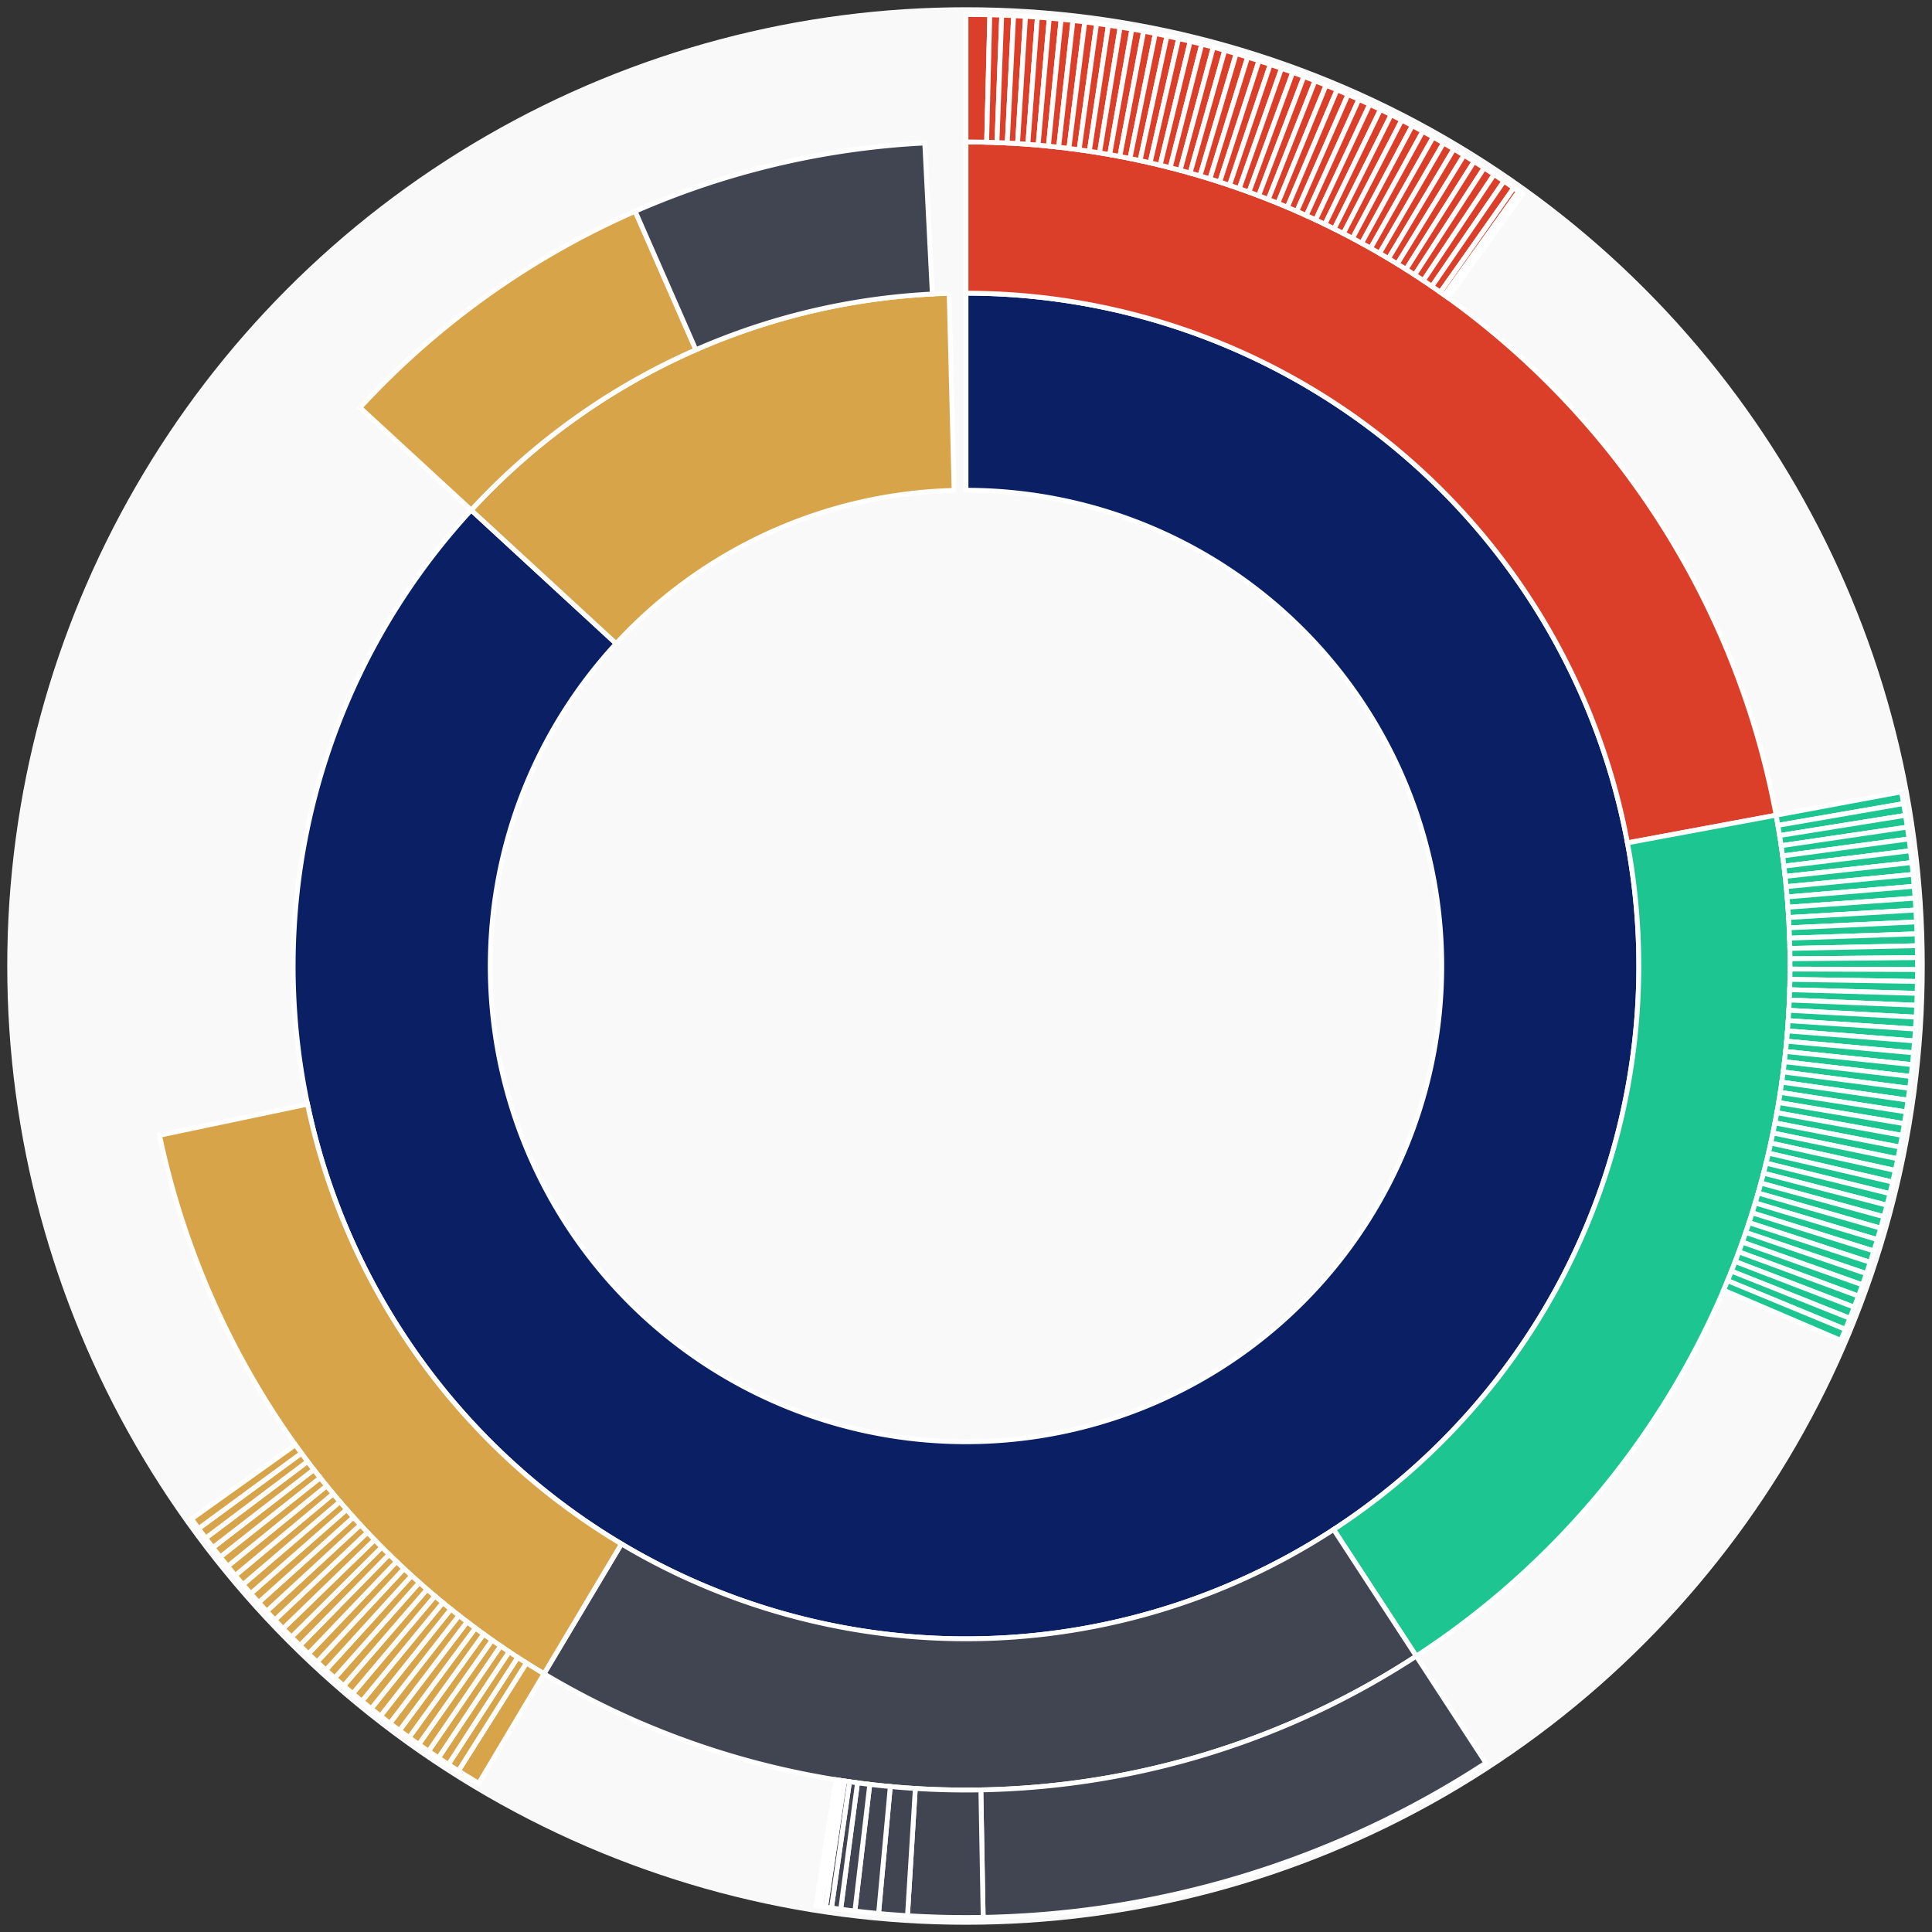 <svg xmlns="http://www.w3.org/2000/svg" width="400" height="400" id="block-7907854"><rect width="100%" height="100%" fill="#333333" stroke="none"/><g id="burst-container" transform="translate(200,200)"><circle r="197" style="fill: #f9f9f9; stroke: #f9f9f9; stroke-width: 3; opacity: 1;" id="circle-base"></circle><path display="none" d="M6.031385485800715e-15,-98.5A98.5,98.5,0,1,1,-6.031385485800715e-15,98.5A98.5,98.5,0,1,1,6.031385485800715e-15,-98.5Z" fill-rule="evenodd" id="p-type-root" style="stroke: #fff; opacity: 1;"></path><path d="M8.529667153919608e-15,-139.3A139.3,139.3,0,1,1,-102.44,-94.396L-72.436,-66.748A98.5,98.5,0,1,0,6.031385485800715e-15,-98.5Z" fill-rule="evenodd" style="fill: #0B1F65; stroke: #fff; opacity: 1;" id="p-type-data"></path><path d="M-102.44,-94.396A139.3,139.3,0,0,1,-3.487,-139.256L-2.466,-98.469A98.5,98.5,0,0,0,-72.436,-66.748Z" fill-rule="evenodd" style="fill: #D7A449; stroke: #fff; opacity: 1;" id="p-type-value"></path><path d="M1.0446666101440332e-14,-170.607A170.607,170.607,0,0,1,167.726,-31.223L136.947,-25.493A139.3,139.3,0,0,0,8.529667153919608e-15,-139.3Z" fill-rule="evenodd" style="fill: #DB3F29; stroke: #fff; opacity: 1;" id="p-type-functions"></path><path d="M167.726,-31.223A170.607,170.607,0,0,1,93.221,142.887L76.115,116.666A139.3,139.3,0,0,0,136.947,-25.493Z" fill-rule="evenodd" style="fill: #1DC690; stroke: #fff; opacity: 1;" id="p-type-logs"></path><path d="M93.221,142.887A170.607,170.607,0,0,1,-87.37,146.537L-71.337,119.647A139.3,139.3,0,0,0,76.115,116.666Z" fill-rule="evenodd" style="fill: #414552; stroke: #fff; opacity: 1;" id="p-type-ether"></path><path d="M-87.37,146.537A170.607,170.607,0,0,1,-166.969,35.044L-136.33,28.614A139.3,139.3,0,0,0,-71.337,119.647Z" fill-rule="evenodd" style="fill: #D7A449; stroke: #fff; opacity: 1;" id="p-type-tokenTransfers"></path><path d="M-125.463,-115.61A170.607,170.607,0,0,1,-68.494,-156.254L-55.925,-127.581A139.3,139.3,0,0,0,-102.44,-94.396Z" fill-rule="evenodd" style="fill: #D7A449; stroke: #fff; opacity: 1;" id="p-type-tokenTransfers"></path><path d="M-68.494,-156.254A170.607,170.607,0,0,1,-8.54,-170.393L-6.973,-139.125A139.3,139.3,0,0,0,-55.925,-127.581Z" fill-rule="evenodd" style="fill: #414552; stroke: #fff; opacity: 1;" id="p-type-ether"></path><path d="M1.206277097160143e-14,-197A197,197,0,0,1,4.932,-196.938L4.271,-170.554A170.607,170.607,0,0,0,1.0446666101440332e-14,-170.607Z" fill-rule="evenodd" style="fill: #DB3F29; stroke: #fff; opacity: 1;" id="p-type-functions"></path><path d="M4.932,-196.938A197,197,0,0,1,7.397,-196.861L6.406,-170.487A170.607,170.607,0,0,0,4.271,-170.554Z" fill-rule="evenodd" style="fill: #DB3F29; stroke: #fff; opacity: 1;" id="p-type-functions"></path><path d="M7.397,-196.861A197,197,0,0,1,9.861,-196.753L8.54,-170.393A170.607,170.607,0,0,0,6.406,-170.487Z" fill-rule="evenodd" style="fill: #DB3F29; stroke: #fff; opacity: 1;" id="p-type-functions"></path><path d="M9.861,-196.753A197,197,0,0,1,12.323,-196.614L10.672,-170.273A170.607,170.607,0,0,0,8.54,-170.393Z" fill-rule="evenodd" style="fill: #DB3F29; stroke: #fff; opacity: 1;" id="p-type-functions"></path><path d="M12.323,-196.614A197,197,0,0,1,14.783,-196.445L12.803,-170.126A170.607,170.607,0,0,0,10.672,-170.273Z" fill-rule="evenodd" style="fill: #DB3F29; stroke: #fff; opacity: 1;" id="p-type-functions"></path><path d="M14.783,-196.445A197,197,0,0,1,17.241,-196.244L14.932,-169.952A170.607,170.607,0,0,0,12.803,-170.126Z" fill-rule="evenodd" style="fill: #DB3F29; stroke: #fff; opacity: 1;" id="p-type-functions"></path><path d="M17.241,-196.244A197,197,0,0,1,19.697,-196.013L17.058,-169.752A170.607,170.607,0,0,0,14.932,-169.952Z" fill-rule="evenodd" style="fill: #DB3F29; stroke: #fff; opacity: 1;" id="p-type-functions"></path><path d="M19.697,-196.013A197,197,0,0,1,22.149,-195.751L19.182,-169.525A170.607,170.607,0,0,0,17.058,-169.752Z" fill-rule="evenodd" style="fill: #DB3F29; stroke: #fff; opacity: 1;" id="p-type-functions"></path><path d="M22.149,-195.751A197,197,0,0,1,24.598,-195.458L21.302,-169.272A170.607,170.607,0,0,0,19.182,-169.525Z" fill-rule="evenodd" style="fill: #DB3F29; stroke: #fff; opacity: 1;" id="p-type-functions"></path><path d="M24.598,-195.458A197,197,0,0,1,27.043,-195.135L23.42,-168.992A170.607,170.607,0,0,0,21.302,-169.272Z" fill-rule="evenodd" style="fill: #DB3F29; stroke: #fff; opacity: 1;" id="p-type-functions"></path><path d="M27.043,-195.135A197,197,0,0,1,29.483,-194.781L25.533,-168.685A170.607,170.607,0,0,0,23.42,-168.992Z" fill-rule="evenodd" style="fill: #DB3F29; stroke: #fff; opacity: 1;" id="p-type-functions"></path><path d="M29.483,-194.781A197,197,0,0,1,31.919,-194.397L27.643,-168.353A170.607,170.607,0,0,0,25.533,-168.685Z" fill-rule="evenodd" style="fill: #DB3F29; stroke: #fff; opacity: 1;" id="p-type-functions"></path><path d="M31.919,-194.397A197,197,0,0,1,34.351,-193.982L29.748,-167.993A170.607,170.607,0,0,0,27.643,-168.353Z" fill-rule="evenodd" style="fill: #DB3F29; stroke: #fff; opacity: 1;" id="p-type-functions"></path><path d="M34.351,-193.982A197,197,0,0,1,36.776,-193.537L31.849,-167.608A170.607,170.607,0,0,0,29.748,-167.993Z" fill-rule="evenodd" style="fill: #DB3F29; stroke: #fff; opacity: 1;" id="p-type-functions"></path><path d="M36.776,-193.537A197,197,0,0,1,39.196,-193.061L33.945,-167.196A170.607,170.607,0,0,0,31.849,-167.608Z" fill-rule="evenodd" style="fill: #DB3F29; stroke: #fff; opacity: 1;" id="p-type-functions"></path><path d="M39.196,-193.061A197,197,0,0,1,41.61,-192.555L36.035,-166.758A170.607,170.607,0,0,0,33.945,-167.196Z" fill-rule="evenodd" style="fill: #DB3F29; stroke: #fff; opacity: 1;" id="p-type-functions"></path><path d="M41.61,-192.555A197,197,0,0,1,44.017,-192.02L38.12,-166.294A170.607,170.607,0,0,0,36.035,-166.758Z" fill-rule="evenodd" style="fill: #DB3F29; stroke: #fff; opacity: 1;" id="p-type-functions"></path><path d="M44.017,-192.02A197,197,0,0,1,46.418,-191.453L40.199,-165.804A170.607,170.607,0,0,0,38.12,-166.294Z" fill-rule="evenodd" style="fill: #DB3F29; stroke: #fff; opacity: 1;" id="p-type-functions"></path><path d="M46.418,-191.453A197,197,0,0,1,48.811,-190.857L42.271,-165.287A170.607,170.607,0,0,0,40.199,-165.804Z" fill-rule="evenodd" style="fill: #DB3F29; stroke: #fff; opacity: 1;" id="p-type-functions"></path><path d="M48.811,-190.857A197,197,0,0,1,51.196,-190.231L44.337,-164.745A170.607,170.607,0,0,0,42.271,-165.287Z" fill-rule="evenodd" style="fill: #DB3F29; stroke: #fff; opacity: 1;" id="p-type-functions"></path><path d="M51.196,-190.231A197,197,0,0,1,53.573,-189.576L46.396,-164.177A170.607,170.607,0,0,0,44.337,-164.745Z" fill-rule="evenodd" style="fill: #DB3F29; stroke: #fff; opacity: 1;" id="p-type-functions"></path><path d="M53.573,-189.576A197,197,0,0,1,55.942,-188.89L48.448,-163.584A170.607,170.607,0,0,0,46.396,-164.177Z" fill-rule="evenodd" style="fill: #DB3F29; stroke: #fff; opacity: 1;" id="p-type-functions"></path><path d="M55.942,-188.89A197,197,0,0,1,58.303,-188.175L50.492,-162.964A170.607,170.607,0,0,0,48.448,-163.584Z" fill-rule="evenodd" style="fill: #DB3F29; stroke: #fff; opacity: 1;" id="p-type-functions"></path><path d="M58.303,-188.175A197,197,0,0,1,60.654,-187.43L52.528,-162.319A170.607,170.607,0,0,0,50.492,-162.964Z" fill-rule="evenodd" style="fill: #DB3F29; stroke: #fff; opacity: 1;" id="p-type-functions"></path><path d="M60.654,-187.43A197,197,0,0,1,62.995,-186.656L54.556,-161.649A170.607,170.607,0,0,0,52.528,-162.319Z" fill-rule="evenodd" style="fill: #DB3F29; stroke: #fff; opacity: 1;" id="p-type-functions"></path><path d="M62.995,-186.656A197,197,0,0,1,65.327,-185.853L56.575,-160.953A170.607,170.607,0,0,0,54.556,-161.649Z" fill-rule="evenodd" style="fill: #DB3F29; stroke: #fff; opacity: 1;" id="p-type-functions"></path><path d="M65.327,-185.853A197,197,0,0,1,67.649,-185.021L58.585,-160.233A170.607,170.607,0,0,0,56.575,-160.953Z" fill-rule="evenodd" style="fill: #DB3F29; stroke: #fff; opacity: 1;" id="p-type-functions"></path><path d="M67.649,-185.021A197,197,0,0,1,69.96,-184.159L60.587,-159.487A170.607,170.607,0,0,0,58.585,-160.233Z" fill-rule="evenodd" style="fill: #DB3F29; stroke: #fff; opacity: 1;" id="p-type-functions"></path><path d="M69.96,-184.159A197,197,0,0,1,72.259,-183.269L62.578,-158.716A170.607,170.607,0,0,0,60.587,-159.487Z" fill-rule="evenodd" style="fill: #DB3F29; stroke: #fff; opacity: 1;" id="p-type-functions"></path><path d="M72.259,-183.269A197,197,0,0,1,74.548,-182.35L64.56,-157.92A170.607,170.607,0,0,0,62.578,-158.716Z" fill-rule="evenodd" style="fill: #DB3F29; stroke: #fff; opacity: 1;" id="p-type-functions"></path><path d="M74.548,-182.35A197,197,0,0,1,76.825,-181.403L66.532,-157.099A170.607,170.607,0,0,0,64.56,-157.92Z" fill-rule="evenodd" style="fill: #DB3F29; stroke: #fff; opacity: 1;" id="p-type-functions"></path><path d="M76.825,-181.403A197,197,0,0,1,79.09,-180.427L68.494,-156.254A170.607,170.607,0,0,0,66.532,-157.099Z" fill-rule="evenodd" style="fill: #DB3F29; stroke: #fff; opacity: 1;" id="p-type-functions"></path><path d="M79.09,-180.427A197,197,0,0,1,81.342,-179.422L70.444,-155.384A170.607,170.607,0,0,0,68.494,-156.254Z" fill-rule="evenodd" style="fill: #DB3F29; stroke: #fff; opacity: 1;" id="p-type-functions"></path><path d="M81.342,-179.422A197,197,0,0,1,83.582,-178.39L72.384,-154.49A170.607,170.607,0,0,0,70.444,-155.384Z" fill-rule="evenodd" style="fill: #DB3F29; stroke: #fff; opacity: 1;" id="p-type-functions"></path><path d="M83.582,-178.39A197,197,0,0,1,85.809,-177.33L74.312,-153.572A170.607,170.607,0,0,0,72.384,-154.49Z" fill-rule="evenodd" style="fill: #DB3F29; stroke: #fff; opacity: 1;" id="p-type-functions"></path><path d="M85.809,-177.33A197,197,0,0,1,88.022,-176.242L76.229,-152.63A170.607,170.607,0,0,0,74.312,-153.572Z" fill-rule="evenodd" style="fill: #DB3F29; stroke: #fff; opacity: 1;" id="p-type-functions"></path><path d="M88.022,-176.242A197,197,0,0,1,90.221,-175.126L78.134,-151.664A170.607,170.607,0,0,0,76.229,-152.63Z" fill-rule="evenodd" style="fill: #DB3F29; stroke: #fff; opacity: 1;" id="p-type-functions"></path><path d="M90.221,-175.126A197,197,0,0,1,92.406,-173.983L80.026,-150.674A170.607,170.607,0,0,0,78.134,-151.664Z" fill-rule="evenodd" style="fill: #DB3F29; stroke: #fff; opacity: 1;" id="p-type-functions"></path><path d="M92.406,-173.983A197,197,0,0,1,94.577,-172.812L81.906,-149.66A170.607,170.607,0,0,0,80.026,-150.674Z" fill-rule="evenodd" style="fill: #DB3F29; stroke: #fff; opacity: 1;" id="p-type-functions"></path><path d="M94.577,-172.812A197,197,0,0,1,96.733,-171.615L83.773,-148.623A170.607,170.607,0,0,0,81.906,-149.66Z" fill-rule="evenodd" style="fill: #DB3F29; stroke: #fff; opacity: 1;" id="p-type-functions"></path><path d="M96.733,-171.615A197,197,0,0,1,98.874,-170.391L85.627,-147.563A170.607,170.607,0,0,0,83.773,-148.623Z" fill-rule="evenodd" style="fill: #DB3F29; stroke: #fff; opacity: 1;" id="p-type-functions"></path><path d="M98.874,-170.391A197,197,0,0,1,100.999,-169.139L87.468,-146.479A170.607,170.607,0,0,0,85.627,-147.563Z" fill-rule="evenodd" style="fill: #DB3F29; stroke: #fff; opacity: 1;" id="p-type-functions"></path><path d="M100.999,-169.139A197,197,0,0,1,103.109,-167.862L89.295,-145.373A170.607,170.607,0,0,0,87.468,-146.479Z" fill-rule="evenodd" style="fill: #DB3F29; stroke: #fff; opacity: 1;" id="p-type-functions"></path><path d="M103.109,-167.862A197,197,0,0,1,105.202,-166.558L91.108,-144.243A170.607,170.607,0,0,0,89.295,-145.373Z" fill-rule="evenodd" style="fill: #DB3F29; stroke: #fff; opacity: 1;" id="p-type-functions"></path><path d="M105.202,-166.558A197,197,0,0,1,107.279,-165.228L92.906,-143.092A170.607,170.607,0,0,0,91.108,-144.243Z" fill-rule="evenodd" style="fill: #DB3F29; stroke: #fff; opacity: 1;" id="p-type-functions"></path><path d="M107.279,-165.228A197,197,0,0,1,109.339,-163.872L94.69,-141.917A170.607,170.607,0,0,0,92.906,-143.092Z" fill-rule="evenodd" style="fill: #DB3F29; stroke: #fff; opacity: 1;" id="p-type-functions"></path><path d="M109.339,-163.872A197,197,0,0,1,111.382,-162.49L96.459,-140.721A170.607,170.607,0,0,0,94.69,-141.917Z" fill-rule="evenodd" style="fill: #DB3F29; stroke: #fff; opacity: 1;" id="p-type-functions"></path><path d="M111.382,-162.49A197,197,0,0,1,113.407,-161.083L98.213,-139.502A170.607,170.607,0,0,0,96.459,-140.721Z" fill-rule="evenodd" style="fill: #DB3F29; stroke: #fff; opacity: 1;" id="p-type-functions"></path><path d="M113.407,-161.083A197,197,0,0,1,114.413,-160.37L99.085,-138.885A170.607,170.607,0,0,0,98.213,-139.502Z" fill-rule="evenodd" style="fill: #DB3F29; stroke: #fff; opacity: 1;" id="p-type-functions"></path><path d="M114.413,-160.37A197,197,0,0,1,115.219,-159.793L99.782,-138.384A170.607,170.607,0,0,0,99.085,-138.885Z" fill-rule="evenodd" style="fill: #DB3F29; stroke: #fff; opacity: 1;" id="p-type-functions"></path><path d="M193.673,-36.053A197,197,0,0,1,194.109,-33.625L168.103,-29.12A170.607,170.607,0,0,0,167.726,-31.223Z" fill-rule="evenodd" style="fill: #1DC690; stroke: #fff; opacity: 1;" id="p-type-logs"></path><path d="M194.109,-33.625A197,197,0,0,1,194.515,-31.193L168.455,-27.014A170.607,170.607,0,0,0,168.103,-29.12Z" fill-rule="evenodd" style="fill: #1DC690; stroke: #fff; opacity: 1;" id="p-type-logs"></path><path d="M194.515,-31.193A197,197,0,0,1,194.89,-28.755L168.78,-24.903A170.607,170.607,0,0,0,168.455,-27.014Z" fill-rule="evenodd" style="fill: #1DC690; stroke: #fff; opacity: 1;" id="p-type-logs"></path><path d="M194.89,-28.755A197,197,0,0,1,195.235,-26.313L169.078,-22.788A170.607,170.607,0,0,0,168.78,-24.903Z" fill-rule="evenodd" style="fill: #1DC690; stroke: #fff; opacity: 1;" id="p-type-logs"></path><path d="M195.235,-26.313A197,197,0,0,1,195.549,-23.867L169.35,-20.67A170.607,170.607,0,0,0,169.078,-22.788Z" fill-rule="evenodd" style="fill: #1DC690; stroke: #fff; opacity: 1;" id="p-type-logs"></path><path d="M195.549,-23.867A197,197,0,0,1,195.832,-21.417L169.596,-18.548A170.607,170.607,0,0,0,169.35,-20.67Z" fill-rule="evenodd" style="fill: #1DC690; stroke: #fff; opacity: 1;" id="p-type-logs"></path><path d="M195.832,-21.417A197,197,0,0,1,196.085,-18.964L169.815,-16.423A170.607,170.607,0,0,0,169.596,-18.548Z" fill-rule="evenodd" style="fill: #1DC690; stroke: #fff; opacity: 1;" id="p-type-logs"></path><path d="M196.085,-18.964A197,197,0,0,1,196.307,-16.508L170.007,-14.296A170.607,170.607,0,0,0,169.815,-16.423Z" fill-rule="evenodd" style="fill: #1DC690; stroke: #fff; opacity: 1;" id="p-type-logs"></path><path d="M196.307,-16.508A197,197,0,0,1,196.498,-14.049L170.173,-12.167A170.607,170.607,0,0,0,170.007,-14.296Z" fill-rule="evenodd" style="fill: #1DC690; stroke: #fff; opacity: 1;" id="p-type-logs"></path><path d="M196.498,-14.049A197,197,0,0,1,196.659,-11.588L170.312,-10.036A170.607,170.607,0,0,0,170.173,-12.167Z" fill-rule="evenodd" style="fill: #1DC690; stroke: #fff; opacity: 1;" id="p-type-logs"></path><path d="M196.659,-11.588A197,197,0,0,1,196.789,-9.125L170.424,-7.903A170.607,170.607,0,0,0,170.312,-10.036Z" fill-rule="evenodd" style="fill: #1DC690; stroke: #fff; opacity: 1;" id="p-type-logs"></path><path d="M196.789,-9.125A197,197,0,0,1,196.887,-6.661L170.509,-5.769A170.607,170.607,0,0,0,170.424,-7.903Z" fill-rule="evenodd" style="fill: #1DC690; stroke: #fff; opacity: 1;" id="p-type-logs"></path><path d="M196.887,-6.661A197,197,0,0,1,196.955,-4.196L170.568,-3.634A170.607,170.607,0,0,0,170.509,-5.769Z" fill-rule="evenodd" style="fill: #1DC690; stroke: #fff; opacity: 1;" id="p-type-logs"></path><path d="M196.955,-4.196A197,197,0,0,1,196.992,-1.73L170.6,-1.498A170.607,170.607,0,0,0,170.568,-3.634Z" fill-rule="evenodd" style="fill: #1DC690; stroke: #fff; opacity: 1;" id="p-type-logs"></path><path d="M196.992,-1.73A197,197,0,0,1,196.999,0.736L170.606,0.638A170.607,170.607,0,0,0,170.6,-1.498Z" fill-rule="evenodd" style="fill: #1DC690; stroke: #fff; opacity: 1;" id="p-type-logs"></path><path d="M196.999,0.736A197,197,0,0,1,196.974,3.202L170.584,2.773A170.607,170.607,0,0,0,170.606,0.638Z" fill-rule="evenodd" style="fill: #1DC690; stroke: #fff; opacity: 1;" id="p-type-logs"></path><path d="M196.974,3.202A197,197,0,0,1,196.918,5.668L170.536,4.909A170.607,170.607,0,0,0,170.584,2.773Z" fill-rule="evenodd" style="fill: #1DC690; stroke: #fff; opacity: 1;" id="p-type-logs"></path><path d="M196.918,5.668A197,197,0,0,1,196.832,8.133L170.462,7.043A170.607,170.607,0,0,0,170.536,4.909Z" fill-rule="evenodd" style="fill: #1DC690; stroke: #fff; opacity: 1;" id="p-type-logs"></path><path d="M196.832,8.133A197,197,0,0,1,196.715,10.596L170.36,9.176A170.607,170.607,0,0,0,170.462,7.043Z" fill-rule="evenodd" style="fill: #1DC690; stroke: #fff; opacity: 1;" id="p-type-logs"></path><path d="M196.715,10.596A197,197,0,0,1,196.567,13.058L170.232,11.308A170.607,170.607,0,0,0,170.36,9.176Z" fill-rule="evenodd" style="fill: #1DC690; stroke: #fff; opacity: 1;" id="p-type-logs"></path><path d="M196.567,13.058A197,197,0,0,1,196.388,15.517L170.077,13.438A170.607,170.607,0,0,0,170.232,11.308Z" fill-rule="evenodd" style="fill: #1DC690; stroke: #fff; opacity: 1;" id="p-type-logs"></path><path d="M196.388,15.517A197,197,0,0,1,196.178,17.975L169.895,15.567A170.607,170.607,0,0,0,170.077,13.438Z" fill-rule="evenodd" style="fill: #1DC690; stroke: #fff; opacity: 1;" id="p-type-logs"></path><path d="M196.178,17.975A197,197,0,0,1,195.938,20.429L169.687,17.692A170.607,170.607,0,0,0,169.895,15.567Z" fill-rule="evenodd" style="fill: #1DC690; stroke: #fff; opacity: 1;" id="p-type-logs"></path><path d="M195.938,20.429A197,197,0,0,1,195.667,22.88L169.452,19.815A170.607,170.607,0,0,0,169.687,17.692Z" fill-rule="evenodd" style="fill: #1DC690; stroke: #fff; opacity: 1;" id="p-type-logs"></path><path d="M195.667,22.88A197,197,0,0,1,195.365,25.328L169.191,21.935A170.607,170.607,0,0,0,169.452,19.815Z" fill-rule="evenodd" style="fill: #1DC690; stroke: #fff; opacity: 1;" id="p-type-logs"></path><path d="M195.365,25.328A197,197,0,0,1,195.033,27.772L168.903,24.051A170.607,170.607,0,0,0,169.191,21.935Z" fill-rule="evenodd" style="fill: #1DC690; stroke: #fff; opacity: 1;" id="p-type-logs"></path><path d="M195.033,27.772A197,197,0,0,1,194.67,30.211L168.589,26.164A170.607,170.607,0,0,0,168.903,24.051Z" fill-rule="evenodd" style="fill: #1DC690; stroke: #fff; opacity: 1;" id="p-type-logs"></path><path d="M194.67,30.211A197,197,0,0,1,194.276,32.646L168.248,28.272A170.607,170.607,0,0,0,168.589,26.164Z" fill-rule="evenodd" style="fill: #1DC690; stroke: #fff; opacity: 1;" id="p-type-logs"></path><path d="M194.276,32.646A197,197,0,0,1,193.852,35.075L167.881,30.376A170.607,170.607,0,0,0,168.248,28.272Z" fill-rule="evenodd" style="fill: #1DC690; stroke: #fff; opacity: 1;" id="p-type-logs"></path><path d="M193.852,35.075A197,197,0,0,1,193.398,37.499L167.488,32.475A170.607,170.607,0,0,0,167.881,30.376Z" fill-rule="evenodd" style="fill: #1DC690; stroke: #fff; opacity: 1;" id="p-type-logs"></path><path d="M193.398,37.499A197,197,0,0,1,192.913,39.917L167.068,34.569A170.607,170.607,0,0,0,167.488,32.475Z" fill-rule="evenodd" style="fill: #1DC690; stroke: #fff; opacity: 1;" id="p-type-logs"></path><path d="M192.913,39.917A197,197,0,0,1,192.399,42.329L166.622,36.658A170.607,170.607,0,0,0,167.068,34.569Z" fill-rule="evenodd" style="fill: #1DC690; stroke: #fff; opacity: 1;" id="p-type-logs"></path><path d="M192.399,42.329A197,197,0,0,1,191.854,44.734L166.15,38.741A170.607,170.607,0,0,0,166.622,36.658Z" fill-rule="evenodd" style="fill: #1DC690; stroke: #fff; opacity: 1;" id="p-type-logs"></path><path d="M191.854,44.734A197,197,0,0,1,191.279,47.133L165.652,40.818A170.607,170.607,0,0,0,166.15,38.741Z" fill-rule="evenodd" style="fill: #1DC690; stroke: #fff; opacity: 1;" id="p-type-logs"></path><path d="M191.279,47.133A197,197,0,0,1,190.674,49.524L165.128,42.889A170.607,170.607,0,0,0,165.652,40.818Z" fill-rule="evenodd" style="fill: #1DC690; stroke: #fff; opacity: 1;" id="p-type-logs"></path><path d="M190.674,49.524A197,197,0,0,1,190.039,51.907L164.578,44.952A170.607,170.607,0,0,0,165.128,42.889Z" fill-rule="evenodd" style="fill: #1DC690; stroke: #fff; opacity: 1;" id="p-type-logs"></path><path d="M190.039,51.907A197,197,0,0,1,189.374,54.282L164.003,47.009A170.607,170.607,0,0,0,164.578,44.952Z" fill-rule="evenodd" style="fill: #1DC690; stroke: #fff; opacity: 1;" id="p-type-logs"></path><path d="M189.374,54.282A197,197,0,0,1,188.68,56.648L163.401,49.059A170.607,170.607,0,0,0,164.003,47.009Z" fill-rule="evenodd" style="fill: #1DC690; stroke: #fff; opacity: 1;" id="p-type-logs"></path><path d="M188.68,56.648A197,197,0,0,1,187.956,59.006L162.774,51.1A170.607,170.607,0,0,0,163.401,49.059Z" fill-rule="evenodd" style="fill: #1DC690; stroke: #fff; opacity: 1;" id="p-type-logs"></path><path d="M187.956,59.006A197,197,0,0,1,187.202,61.354L162.122,53.134A170.607,170.607,0,0,0,162.774,51.1Z" fill-rule="evenodd" style="fill: #1DC690; stroke: #fff; opacity: 1;" id="p-type-logs"></path><path d="M187.202,61.354A197,197,0,0,1,186.42,63.693L161.444,55.159A170.607,170.607,0,0,0,162.122,53.134Z" fill-rule="evenodd" style="fill: #1DC690; stroke: #fff; opacity: 1;" id="p-type-logs"></path><path d="M186.42,63.693A197,197,0,0,1,185.608,66.021L160.741,57.176A170.607,170.607,0,0,0,161.444,55.159Z" fill-rule="evenodd" style="fill: #1DC690; stroke: #fff; opacity: 1;" id="p-type-logs"></path><path d="M185.608,66.021A197,197,0,0,1,184.767,68.34L160.013,59.184A170.607,170.607,0,0,0,160.741,57.176Z" fill-rule="evenodd" style="fill: #1DC690; stroke: #fff; opacity: 1;" id="p-type-logs"></path><path d="M184.767,68.34A197,197,0,0,1,183.897,70.647L159.259,61.182A170.607,170.607,0,0,0,160.013,59.184Z" fill-rule="evenodd" style="fill: #1DC690; stroke: #fff; opacity: 1;" id="p-type-logs"></path><path d="M183.897,70.647A197,197,0,0,1,182.998,72.944L158.481,63.171A170.607,170.607,0,0,0,159.259,61.182Z" fill-rule="evenodd" style="fill: #1DC690; stroke: #fff; opacity: 1;" id="p-type-logs"></path><path d="M182.998,72.944A197,197,0,0,1,182.07,75.229L157.678,65.15A170.607,170.607,0,0,0,158.481,63.171Z" fill-rule="evenodd" style="fill: #1DC690; stroke: #fff; opacity: 1;" id="p-type-logs"></path><path d="M182.07,75.229A197,197,0,0,1,181.114,77.502L156.85,67.119A170.607,170.607,0,0,0,157.678,65.15Z" fill-rule="evenodd" style="fill: #1DC690; stroke: #fff; opacity: 1;" id="p-type-logs"></path><path d="M107.642,164.991A197,197,0,0,1,3.554,196.968L3.078,170.579A170.607,170.607,0,0,0,93.221,142.887Z" fill-rule="evenodd" style="fill: #414552; stroke: #fff; opacity: 1;" id="p-type-ether"></path><path d="M3.554,196.968A197,197,0,0,1,-12.117,196.627L-10.494,170.284A170.607,170.607,0,0,0,3.078,170.579Z" fill-rule="evenodd" style="fill: #414552; stroke: #fff; opacity: 1;" id="p-type-ether"></path><path d="M-12.117,196.627A197,197,0,0,1,-18.099,196.167L-15.674,169.885A170.607,170.607,0,0,0,-10.494,170.284Z" fill-rule="evenodd" style="fill: #414552; stroke: #fff; opacity: 1;" id="p-type-ether"></path><path d="M-18.099,196.167A197,197,0,0,1,-23.004,195.652L-19.922,169.44A170.607,170.607,0,0,0,-15.674,169.885Z" fill-rule="evenodd" style="fill: #414552; stroke: #fff; opacity: 1;" id="p-type-ether"></path><path d="M-23.004,195.652A197,197,0,0,1,-25.94,195.285L-22.464,169.122A170.607,170.607,0,0,0,-19.922,169.44Z" fill-rule="evenodd" style="fill: #414552; stroke: #fff; opacity: 1;" id="p-type-ether"></path><path d="M-25.94,195.285A197,197,0,0,1,-27.852,195.021L-24.121,168.893A170.607,170.607,0,0,0,-22.464,169.122Z" fill-rule="evenodd" style="fill: #414552; stroke: #fff; opacity: 1;" id="p-type-ether"></path><path d="M-27.852,195.021A197,197,0,0,1,-29.072,194.843L-25.177,168.739A170.607,170.607,0,0,0,-24.121,168.893Z" fill-rule="evenodd" style="fill: #414552; stroke: #fff; opacity: 1;" id="p-type-ether"></path><path d="M-29.072,194.843A197,197,0,0,1,-30.087,194.689L-26.056,168.606A170.607,170.607,0,0,0,-25.177,168.739Z" fill-rule="evenodd" style="fill: #414552; stroke: #fff; opacity: 1;" id="p-type-ether"></path><path d="M-30.087,194.689A197,197,0,0,1,-31.066,194.535L-26.904,168.472A170.607,170.607,0,0,0,-26.056,168.606Z" fill-rule="evenodd" style="fill: #414552; stroke: #fff; opacity: 1;" id="p-type-ether"></path><path d="M-100.886,169.207A197,197,0,0,1,-105.091,166.628L-91.011,144.304A170.607,170.607,0,0,0,-87.37,146.537Z" fill-rule="evenodd" style="fill: #D7A449; stroke: #fff; opacity: 1;" id="p-type-tokenTransfers"></path><path d="M-105.091,166.628A197,197,0,0,1,-107.169,165.299L-92.811,143.154A170.607,170.607,0,0,0,-91.011,144.304Z" fill-rule="evenodd" style="fill: #D7A449; stroke: #fff; opacity: 1;" id="p-type-tokenTransfers"></path><path d="M-107.169,165.299A197,197,0,0,1,-109.229,163.945L-94.595,141.98A170.607,170.607,0,0,0,-92.811,143.154Z" fill-rule="evenodd" style="fill: #D7A449; stroke: #fff; opacity: 1;" id="p-type-tokenTransfers"></path><path d="M-109.229,163.945A197,197,0,0,1,-111.273,162.565L-96.365,140.785A170.607,170.607,0,0,0,-94.595,141.98Z" fill-rule="evenodd" style="fill: #D7A449; stroke: #fff; opacity: 1;" id="p-type-tokenTransfers"></path><path d="M-111.273,162.565A197,197,0,0,1,-113.3,161.159L-98.12,139.568A170.607,170.607,0,0,0,-96.365,140.785Z" fill-rule="evenodd" style="fill: #D7A449; stroke: #fff; opacity: 1;" id="p-type-tokenTransfers"></path><path d="M-113.3,161.159A197,197,0,0,1,-115.308,159.728L-99.86,138.328A170.607,170.607,0,0,0,-98.12,139.568Z" fill-rule="evenodd" style="fill: #D7A449; stroke: #fff; opacity: 1;" id="p-type-tokenTransfers"></path><path d="M-115.308,159.728A197,197,0,0,1,-117.299,158.272L-101.584,137.068A170.607,170.607,0,0,0,-99.86,138.328Z" fill-rule="evenodd" style="fill: #D7A449; stroke: #fff; opacity: 1;" id="p-type-tokenTransfers"></path><path d="M-117.299,158.272A197,197,0,0,1,-119.271,156.791L-103.292,135.785A170.607,170.607,0,0,0,-101.584,137.068Z" fill-rule="evenodd" style="fill: #D7A449; stroke: #fff; opacity: 1;" id="p-type-tokenTransfers"></path><path d="M-119.271,156.791A197,197,0,0,1,-121.224,155.286L-104.983,134.481A170.607,170.607,0,0,0,-103.292,135.785Z" fill-rule="evenodd" style="fill: #D7A449; stroke: #fff; opacity: 1;" id="p-type-tokenTransfers"></path><path d="M-121.224,155.286A197,197,0,0,1,-123.159,153.756L-106.659,133.157A170.607,170.607,0,0,0,-104.983,134.481Z" fill-rule="evenodd" style="fill: #D7A449; stroke: #fff; opacity: 1;" id="p-type-tokenTransfers"></path><path d="M-123.159,153.756A197,197,0,0,1,-125.074,152.202L-108.317,131.811A170.607,170.607,0,0,0,-106.659,133.157Z" fill-rule="evenodd" style="fill: #D7A449; stroke: #fff; opacity: 1;" id="p-type-tokenTransfers"></path><path d="M-125.074,152.202A197,197,0,0,1,-126.969,150.625L-109.959,130.445A170.607,170.607,0,0,0,-108.317,131.811Z" fill-rule="evenodd" style="fill: #D7A449; stroke: #fff; opacity: 1;" id="p-type-tokenTransfers"></path><path d="M-126.969,150.625A197,197,0,0,1,-128.845,149.023L-111.583,129.058A170.607,170.607,0,0,0,-109.959,130.445Z" fill-rule="evenodd" style="fill: #D7A449; stroke: #fff; opacity: 1;" id="p-type-tokenTransfers"></path><path d="M-128.845,149.023A197,197,0,0,1,-130.701,147.399L-113.19,127.651A170.607,170.607,0,0,0,-111.583,129.058Z" fill-rule="evenodd" style="fill: #D7A449; stroke: #fff; opacity: 1;" id="p-type-tokenTransfers"></path><path d="M-130.701,147.399A197,197,0,0,1,-132.536,145.751L-114.779,126.224A170.607,170.607,0,0,0,-113.19,127.651Z" fill-rule="evenodd" style="fill: #D7A449; stroke: #fff; opacity: 1;" id="p-type-tokenTransfers"></path><path d="M-132.536,145.751A197,197,0,0,1,-134.35,144.08L-116.35,124.777A170.607,170.607,0,0,0,-114.779,126.224Z" fill-rule="evenodd" style="fill: #D7A449; stroke: #fff; opacity: 1;" id="p-type-tokenTransfers"></path><path d="M-134.35,144.08A197,197,0,0,1,-136.143,142.387L-117.903,123.311A170.607,170.607,0,0,0,-116.35,124.777Z" fill-rule="evenodd" style="fill: #D7A449; stroke: #fff; opacity: 1;" id="p-type-tokenTransfers"></path><path d="M-136.143,142.387A197,197,0,0,1,-137.915,140.672L-119.438,121.825A170.607,170.607,0,0,0,-117.903,123.311Z" fill-rule="evenodd" style="fill: #D7A449; stroke: #fff; opacity: 1;" id="p-type-tokenTransfers"></path><path d="M-137.915,140.672A197,197,0,0,1,-139.665,138.934L-120.953,120.321A170.607,170.607,0,0,0,-119.438,121.825Z" fill-rule="evenodd" style="fill: #D7A449; stroke: #fff; opacity: 1;" id="p-type-tokenTransfers"></path><path d="M-139.665,138.934A197,197,0,0,1,-141.393,137.175L-122.45,118.797A170.607,170.607,0,0,0,-120.953,120.321Z" fill-rule="evenodd" style="fill: #D7A449; stroke: #fff; opacity: 1;" id="p-type-tokenTransfers"></path><path d="M-141.393,137.175A197,197,0,0,1,-143.099,135.394L-123.928,117.255A170.607,170.607,0,0,0,-122.45,118.797Z" fill-rule="evenodd" style="fill: #D7A449; stroke: #fff; opacity: 1;" id="p-type-tokenTransfers"></path><path d="M-143.099,135.394A197,197,0,0,1,-144.783,133.592L-125.386,115.694A170.607,170.607,0,0,0,-123.928,117.255Z" fill-rule="evenodd" style="fill: #D7A449; stroke: #fff; opacity: 1;" id="p-type-tokenTransfers"></path><path d="M-144.783,133.592A197,197,0,0,1,-146.444,131.769L-126.824,114.115A170.607,170.607,0,0,0,-125.386,115.694Z" fill-rule="evenodd" style="fill: #D7A449; stroke: #fff; opacity: 1;" id="p-type-tokenTransfers"></path><path d="M-146.444,131.769A197,197,0,0,1,-148.082,129.926L-128.243,112.519A170.607,170.607,0,0,0,-126.824,114.115Z" fill-rule="evenodd" style="fill: #D7A449; stroke: #fff; opacity: 1;" id="p-type-tokenTransfers"></path><path d="M-148.082,129.926A197,197,0,0,1,-149.697,128.062L-129.641,110.905A170.607,170.607,0,0,0,-128.243,112.519Z" fill-rule="evenodd" style="fill: #D7A449; stroke: #fff; opacity: 1;" id="p-type-tokenTransfers"></path><path d="M-149.697,128.062A197,197,0,0,1,-151.288,126.178L-131.02,109.273A170.607,170.607,0,0,0,-129.641,110.905Z" fill-rule="evenodd" style="fill: #D7A449; stroke: #fff; opacity: 1;" id="p-type-tokenTransfers"></path><path d="M-151.288,126.178A197,197,0,0,1,-152.856,124.274L-132.377,107.624A170.607,170.607,0,0,0,-131.02,109.273Z" fill-rule="evenodd" style="fill: #D7A449; stroke: #fff; opacity: 1;" id="p-type-tokenTransfers"></path><path d="M-152.856,124.274A197,197,0,0,1,-154.4,122.351L-133.714,105.959A170.607,170.607,0,0,0,-132.377,107.624Z" fill-rule="evenodd" style="fill: #D7A449; stroke: #fff; opacity: 1;" id="p-type-tokenTransfers"></path><path d="M-154.4,122.351A197,197,0,0,1,-155.919,120.408L-135.03,104.276A170.607,170.607,0,0,0,-133.714,105.959Z" fill-rule="evenodd" style="fill: #D7A449; stroke: #fff; opacity: 1;" id="p-type-tokenTransfers"></path><path d="M-155.919,120.408A197,197,0,0,1,-157.415,118.447L-136.325,102.578A170.607,170.607,0,0,0,-135.03,104.276Z" fill-rule="evenodd" style="fill: #D7A449; stroke: #fff; opacity: 1;" id="p-type-tokenTransfers"></path><path d="M-157.415,118.447A197,197,0,0,1,-158.885,116.467L-137.598,100.863A170.607,170.607,0,0,0,-136.325,102.578Z" fill-rule="evenodd" style="fill: #D7A449; stroke: #fff; opacity: 1;" id="p-type-tokenTransfers"></path><path d="M-158.885,116.467A197,197,0,0,1,-160.331,114.469L-138.85,99.133A170.607,170.607,0,0,0,-137.598,100.863Z" fill-rule="evenodd" style="fill: #D7A449; stroke: #fff; opacity: 1;" id="p-type-tokenTransfers"></path></g></svg>